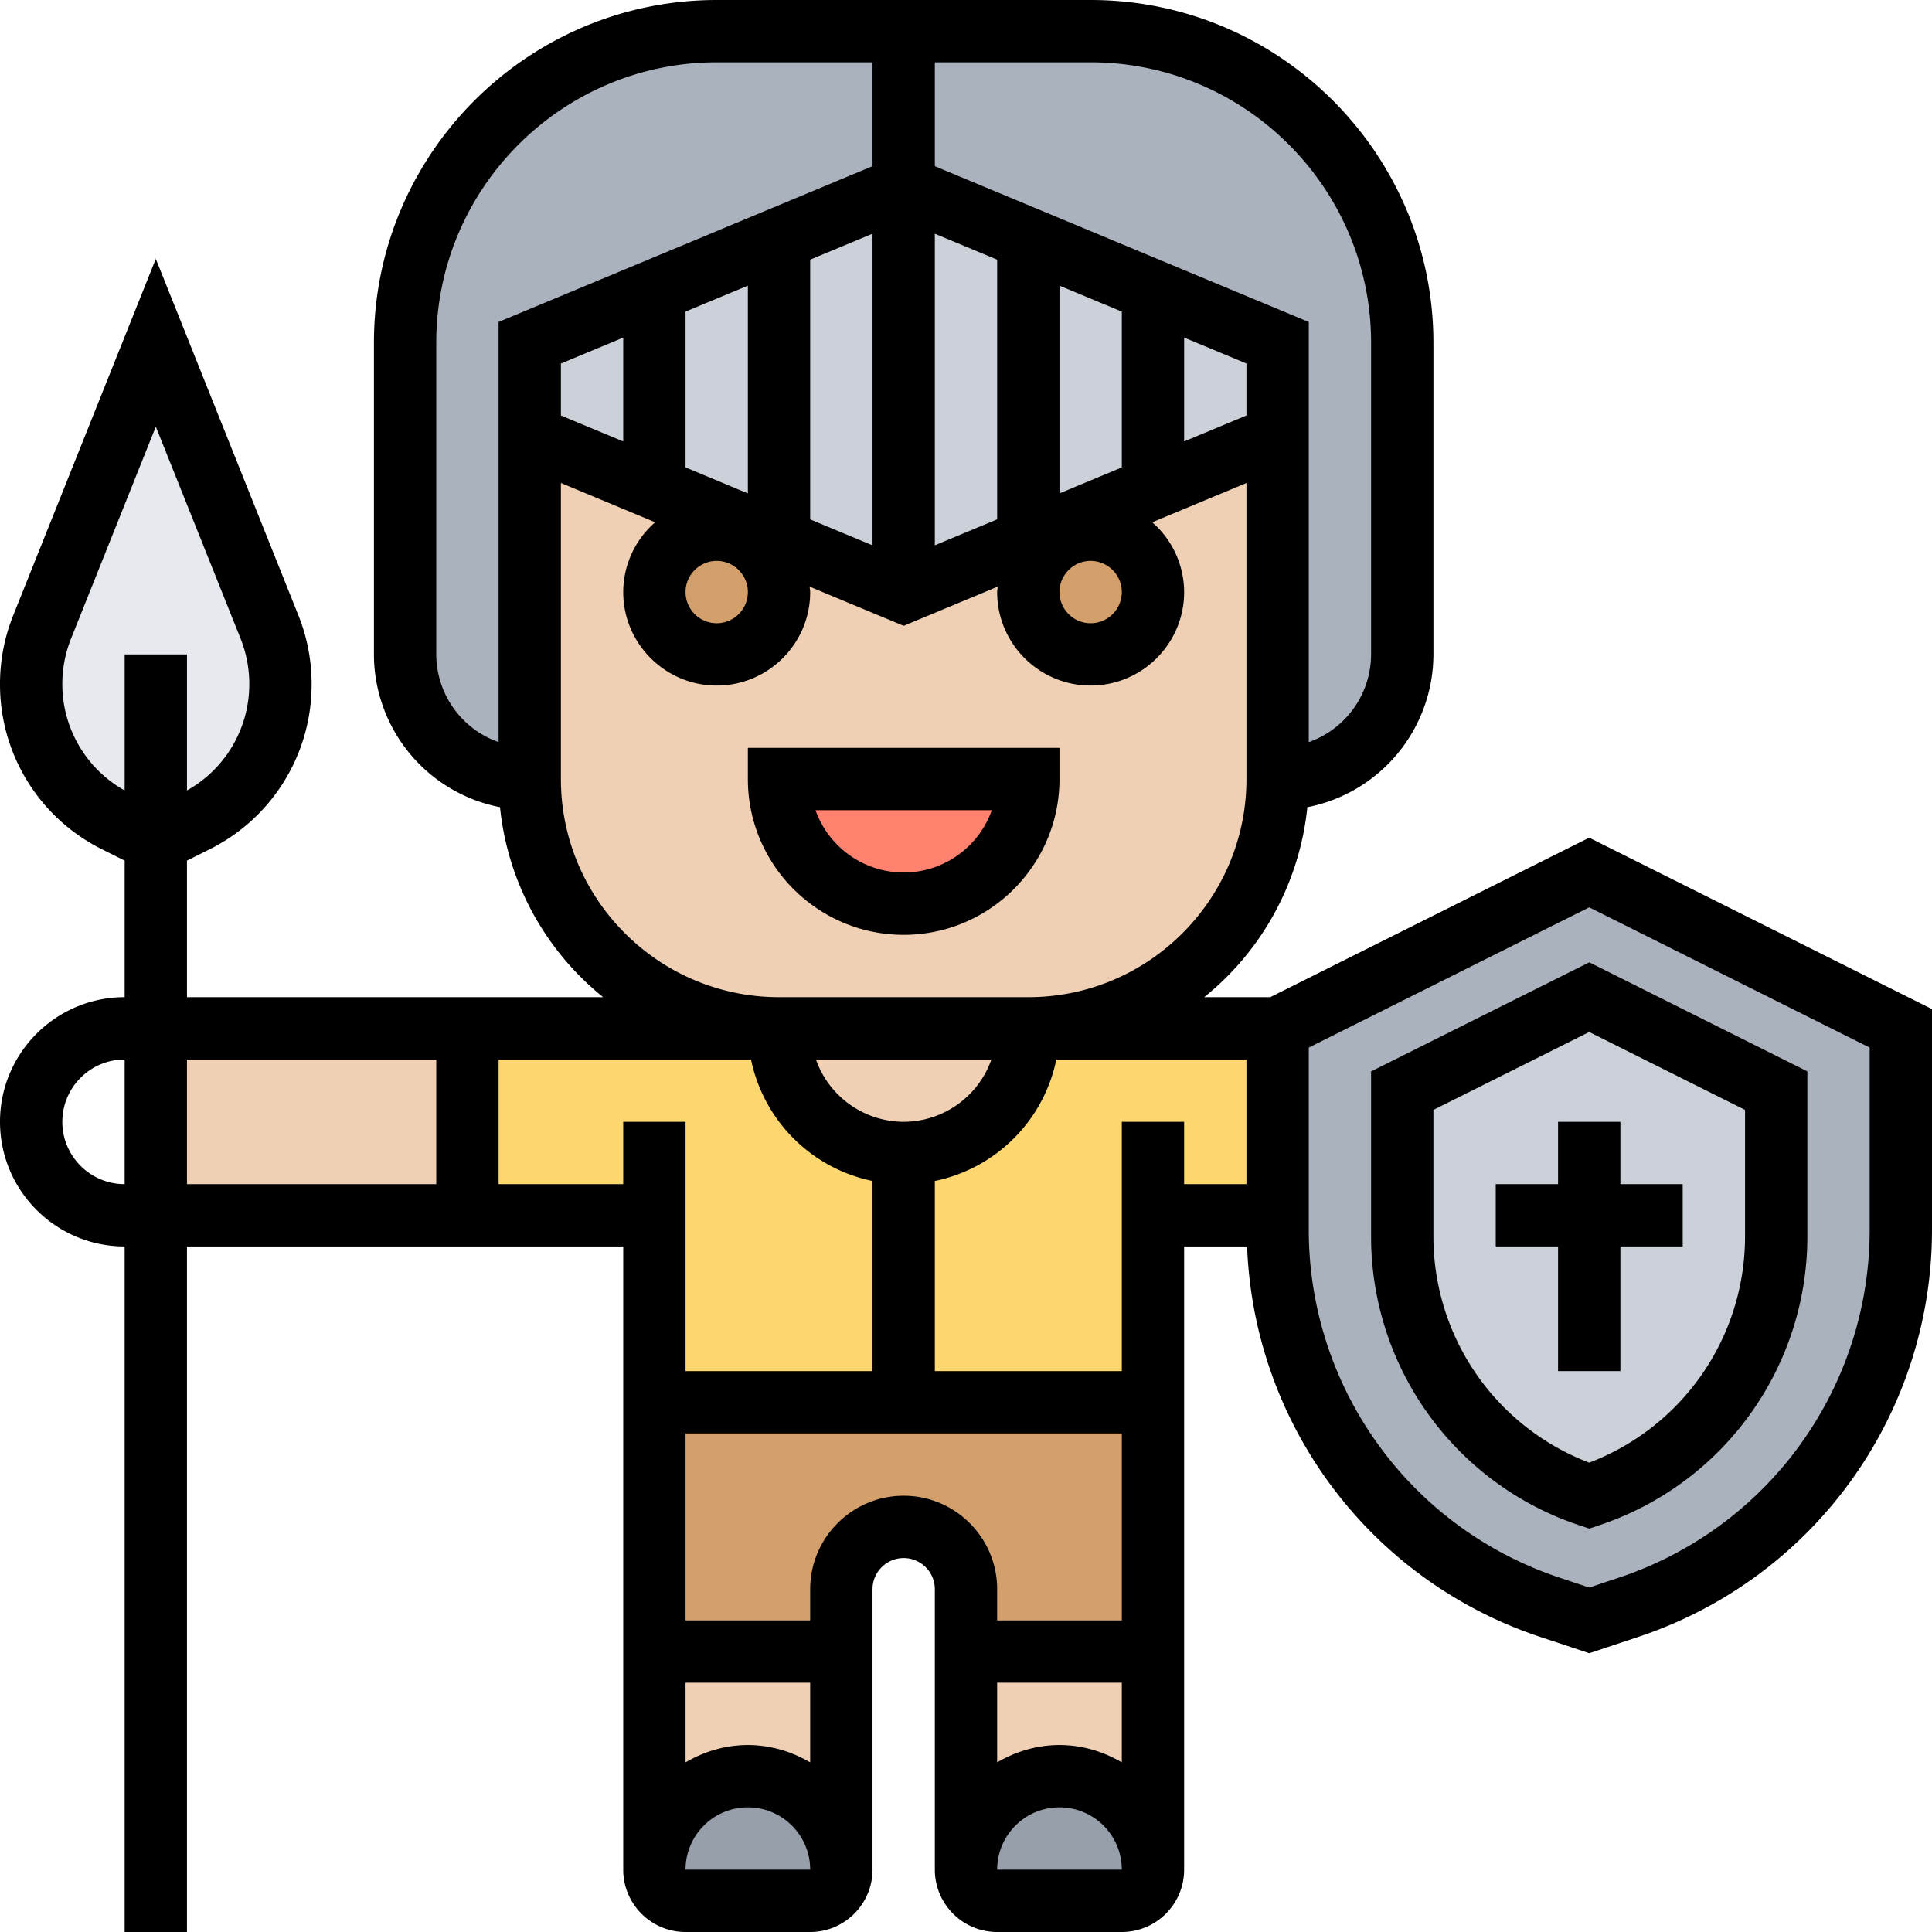 <svg xmlns="http://www.w3.org/2000/svg" version="1.1" xmlns:xlink="http://www.w3.org/1999/xlink" width="512" height="512" x="0" y="0" viewBox="0 0 62 62" style="enable-background:new 0 0 512 512" xml:space="preserve"><g><path fill="#969faa" d="M36.12 57.88c.54.54.88 1.29.88 2.12 0 .55-.45 1-1 1h-4c-.55 0-1-.45-1-1a2.996 2.996 0 0 1 5.12-2.12zM26.12 57.88c.54.54.88 1.29.88 2.12 0 .55-.45 1-1 1h-4c-.55 0-1-.45-1-1a2.996 2.996 0 0 1 5.12-2.12z" opacity="1" data-original="#969faa"></path><path fill="#d3a06c" d="M37 45v8h-6v-2c0-.55-.22-1.05-.59-1.41-.36-.37-.86-.59-1.41-.59-1.1 0-2 .9-2 2v2h-6v-8h8z" opacity="1" data-original="#d3a06c"></path><path fill="#fcd770" d="M33 33h8v6h-4v6h-8v-8c1.1 0 2.1-.45 2.83-1.17C32.55 35.1 33 34.1 33 33zM15 33h10c0 2.21 1.79 4 4 4v8h-8v-6h-6z" opacity="1" data-original="#fcd770"></path><path fill="#aab2bd" d="M52.27 51.58 51 52l-1.27-.42A12.757 12.757 0 0 1 41 39.46V33l10-5 10 5v6.46c0 5.51-3.51 10.38-8.73 12.12z" opacity="1" data-original="#aab2bd"></path><path fill="#ccd1d9" d="M57 35v4.68c0 3.77-2.42 7.13-6 8.32a8.76 8.76 0 0 1-4.34-3.19A8.73 8.73 0 0 1 45 39.68V35l6-3z" opacity="1" data-original="#ccd1d9"></path><path fill="#e6e9ed" d="m5 27-1.27-.64a4.927 4.927 0 0 1-2.38-6.24L5 11l3.65 9.12c.23.58.35 1.2.35 1.83 0 .93-.26 1.83-.74 2.59a4.93 4.93 0 0 1-1.99 1.82z" opacity="1" data-original="#e6e9ed"></path><path fill="#aab2bd" d="M45 11v10c0 2.21-1.79 4-4 4V11L29 6l-12 5v14c-2.21 0-4-1.79-4-4V11c0-5.52 4.48-10 10-10h12c5.52 0 10 4.48 10 10z" opacity="1" data-original="#aab2bd"></path><path fill="#ccd1d9" d="M41 11v3l-12 5-12-5v-3l12-5z" opacity="1" data-original="#ccd1d9"></path><path fill="#f0d0b4" d="M34 57c-1.66 0-3 1.34-3 3v-7h6v7c0-.83-.34-1.58-.88-2.12S34.83 57 34 57zM24 57c-1.66 0-3 1.34-3 3v-7h6v7c0-.83-.34-1.58-.88-2.12S24.83 57 24 57zM5 33h10v6H5zM25 33h8c0 1.1-.45 2.1-1.17 2.83C31.1 36.55 30.1 37 29 37c-2.21 0-4-1.79-4-4zM29 19l12-5v11c0 4.42-3.58 8-8 8h-8c-4.42 0-8-3.58-8-8V14z" opacity="1" data-original="#f0d0b4"></path><path fill="#ff826e" d="M25 25h8c0 1.1-.45 2.1-1.17 2.83C31.1 28.55 30.1 29 29 29c-2.21 0-4-1.79-4-4z" opacity="1" data-original="#ff826e"></path><circle cx="35" cy="19" r="2" fill="#d3a06c" opacity="1" data-original="#d3a06c"></circle><circle cx="23" cy="19" r="2" fill="#d3a06c" opacity="1" data-original="#d3a06c"></circle><path d="M34 24H24v1c0 2.757 2.243 5 5 5s5-2.243 5-5zm-5 4a3.006 3.006 0 0 1-2.829-2h5.657A3.004 3.004 0 0 1 29 28zM44 34.382v5.293a9.761 9.761 0 0 0 6.684 9.273l.316.106.316-.105A9.764 9.764 0 0 0 58 39.675v-5.293l-7-3.5zm12 5.293a7.764 7.764 0 0 1-5 7.263 7.764 7.764 0 0 1-5-7.263v-4.057l5-2.5 5 2.5z" fill="#000000" opacity="1" data-original="#000000"></path><path d="M51 26.882 40.764 32h-2.12a8.991 8.991 0 0 0 3.31-6.096A5.006 5.006 0 0 0 46 21V11c0-6.065-4.935-11-11-11H23c-6.065 0-11 4.935-11 11v10a5.006 5.006 0 0 0 4.046 4.904A8.991 8.991 0 0 0 19.356 32H6v-4.382l.72-.36A5.903 5.903 0 0 0 10 21.95c0-.759-.143-1.5-.424-2.204L5 8.307.425 19.746A5.9 5.9 0 0 0 0 21.95a5.903 5.903 0 0 0 3.28 5.308l.72.36V32c-2.206 0-4 1.794-4 4s1.794 4 4 4v22h2V40h14v20c0 1.103.897 2 2 2h4c1.103 0 2-.897 2-2v-9c0-.551.449-1 1-1s1 .449 1 1v9c0 1.103.897 2 2 2h4c1.103 0 2-.897 2-2V40h2.021a13.748 13.748 0 0 0 9.397 12.527l1.582.527 1.582-.527A13.758 13.758 0 0 0 62 39.459v-7.077zM2 21.95c0-.503.095-.995.282-1.461L5 13.693l2.719 6.796c.186.467.281.958.281 1.461a3.905 3.905 0 0 1-2 3.416V21H4v4.366a3.905 3.905 0 0 1-2-3.416zM29 36a2.996 2.996 0 0 1-2.816-2h5.631A2.994 2.994 0 0 1 29 36zm7-17c0 .551-.449 1-1 1s-1-.449-1-1 .449-1 1-1 1 .449 1 1zm-12 0c0 .551-.449 1-1 1s-1-.449-1-1 .449-1 1-1 1 .449 1 1zm0-9.833v6.667L22 15v-5zm-4 5-2-.833v-1.667l2-.833zm6-5.834 2-.833v10l-2-.833zm4-.833 2 .833v8.333l-2 .834zm6 2.5v5l-2 .833V9.167zm2 .833 2 .833v1.667l-2 .833zM44 11v10a2.996 2.996 0 0 1-2 2.816V10.333l-12-5V2h5c4.962 0 9 4.038 9 9zM14 21V11c0-4.962 4.038-9 9-9h5v3.333l-12 5v13.482A2.994 2.994 0 0 1 14 21zm4 4v-9.5l3.024 1.26A2.98 2.98 0 0 0 20 19c0 1.654 1.346 3 3 3s3-1.346 3-3c0-.06-.014-.115-.018-.174L29 20.083l3.018-1.257c-.004.059-.018.114-.018.174 0 1.654 1.346 3 3 3s3-1.346 3-3a2.98 2.98 0 0 0-1.024-2.24L40 15.5V25c0 3.86-3.14 7-7 7h-8c-3.86 0-7-3.14-7-7zM2 36c0-1.103.897-2 2-2v4c-1.103 0-2-.897-2-2zm4-2h8v4H6zm10 4v-4h8.101A5.016 5.016 0 0 0 28 37.899V44h-6v-8h-2v2zm6 16h4v2.556c-.591-.344-1.268-.556-2-.556s-1.409.212-2 .556zm0 6c0-1.103.897-2 2-2s2 .897 2 2zm7-12c-1.654 0-3 1.346-3 3v1h-4v-6h14v6h-4v-1c0-1.654-1.346-3-3-3zm7 6v2.556c-.591-.344-1.268-.556-2-.556s-1.409.212-2 .556V54zm-4 6c0-1.103.897-2 2-2s2 .897 2 2zm4-24v8h-6v-6.101A5.016 5.016 0 0 0 33.899 34H40v4h-2v-2zm24 3.459a11.76 11.76 0 0 1-8.051 11.171l-.949.316-.949-.316A11.76 11.76 0 0 1 42 39.459v-5.841l9-4.5 9 4.5z" fill="#000000" opacity="1" data-original="#000000"></path><path d="M50 36v2h-2v2h2v4h2v-4h2v-2h-2v-2z" fill="#000000" opacity="1" data-original="#000000"></path></g></svg>